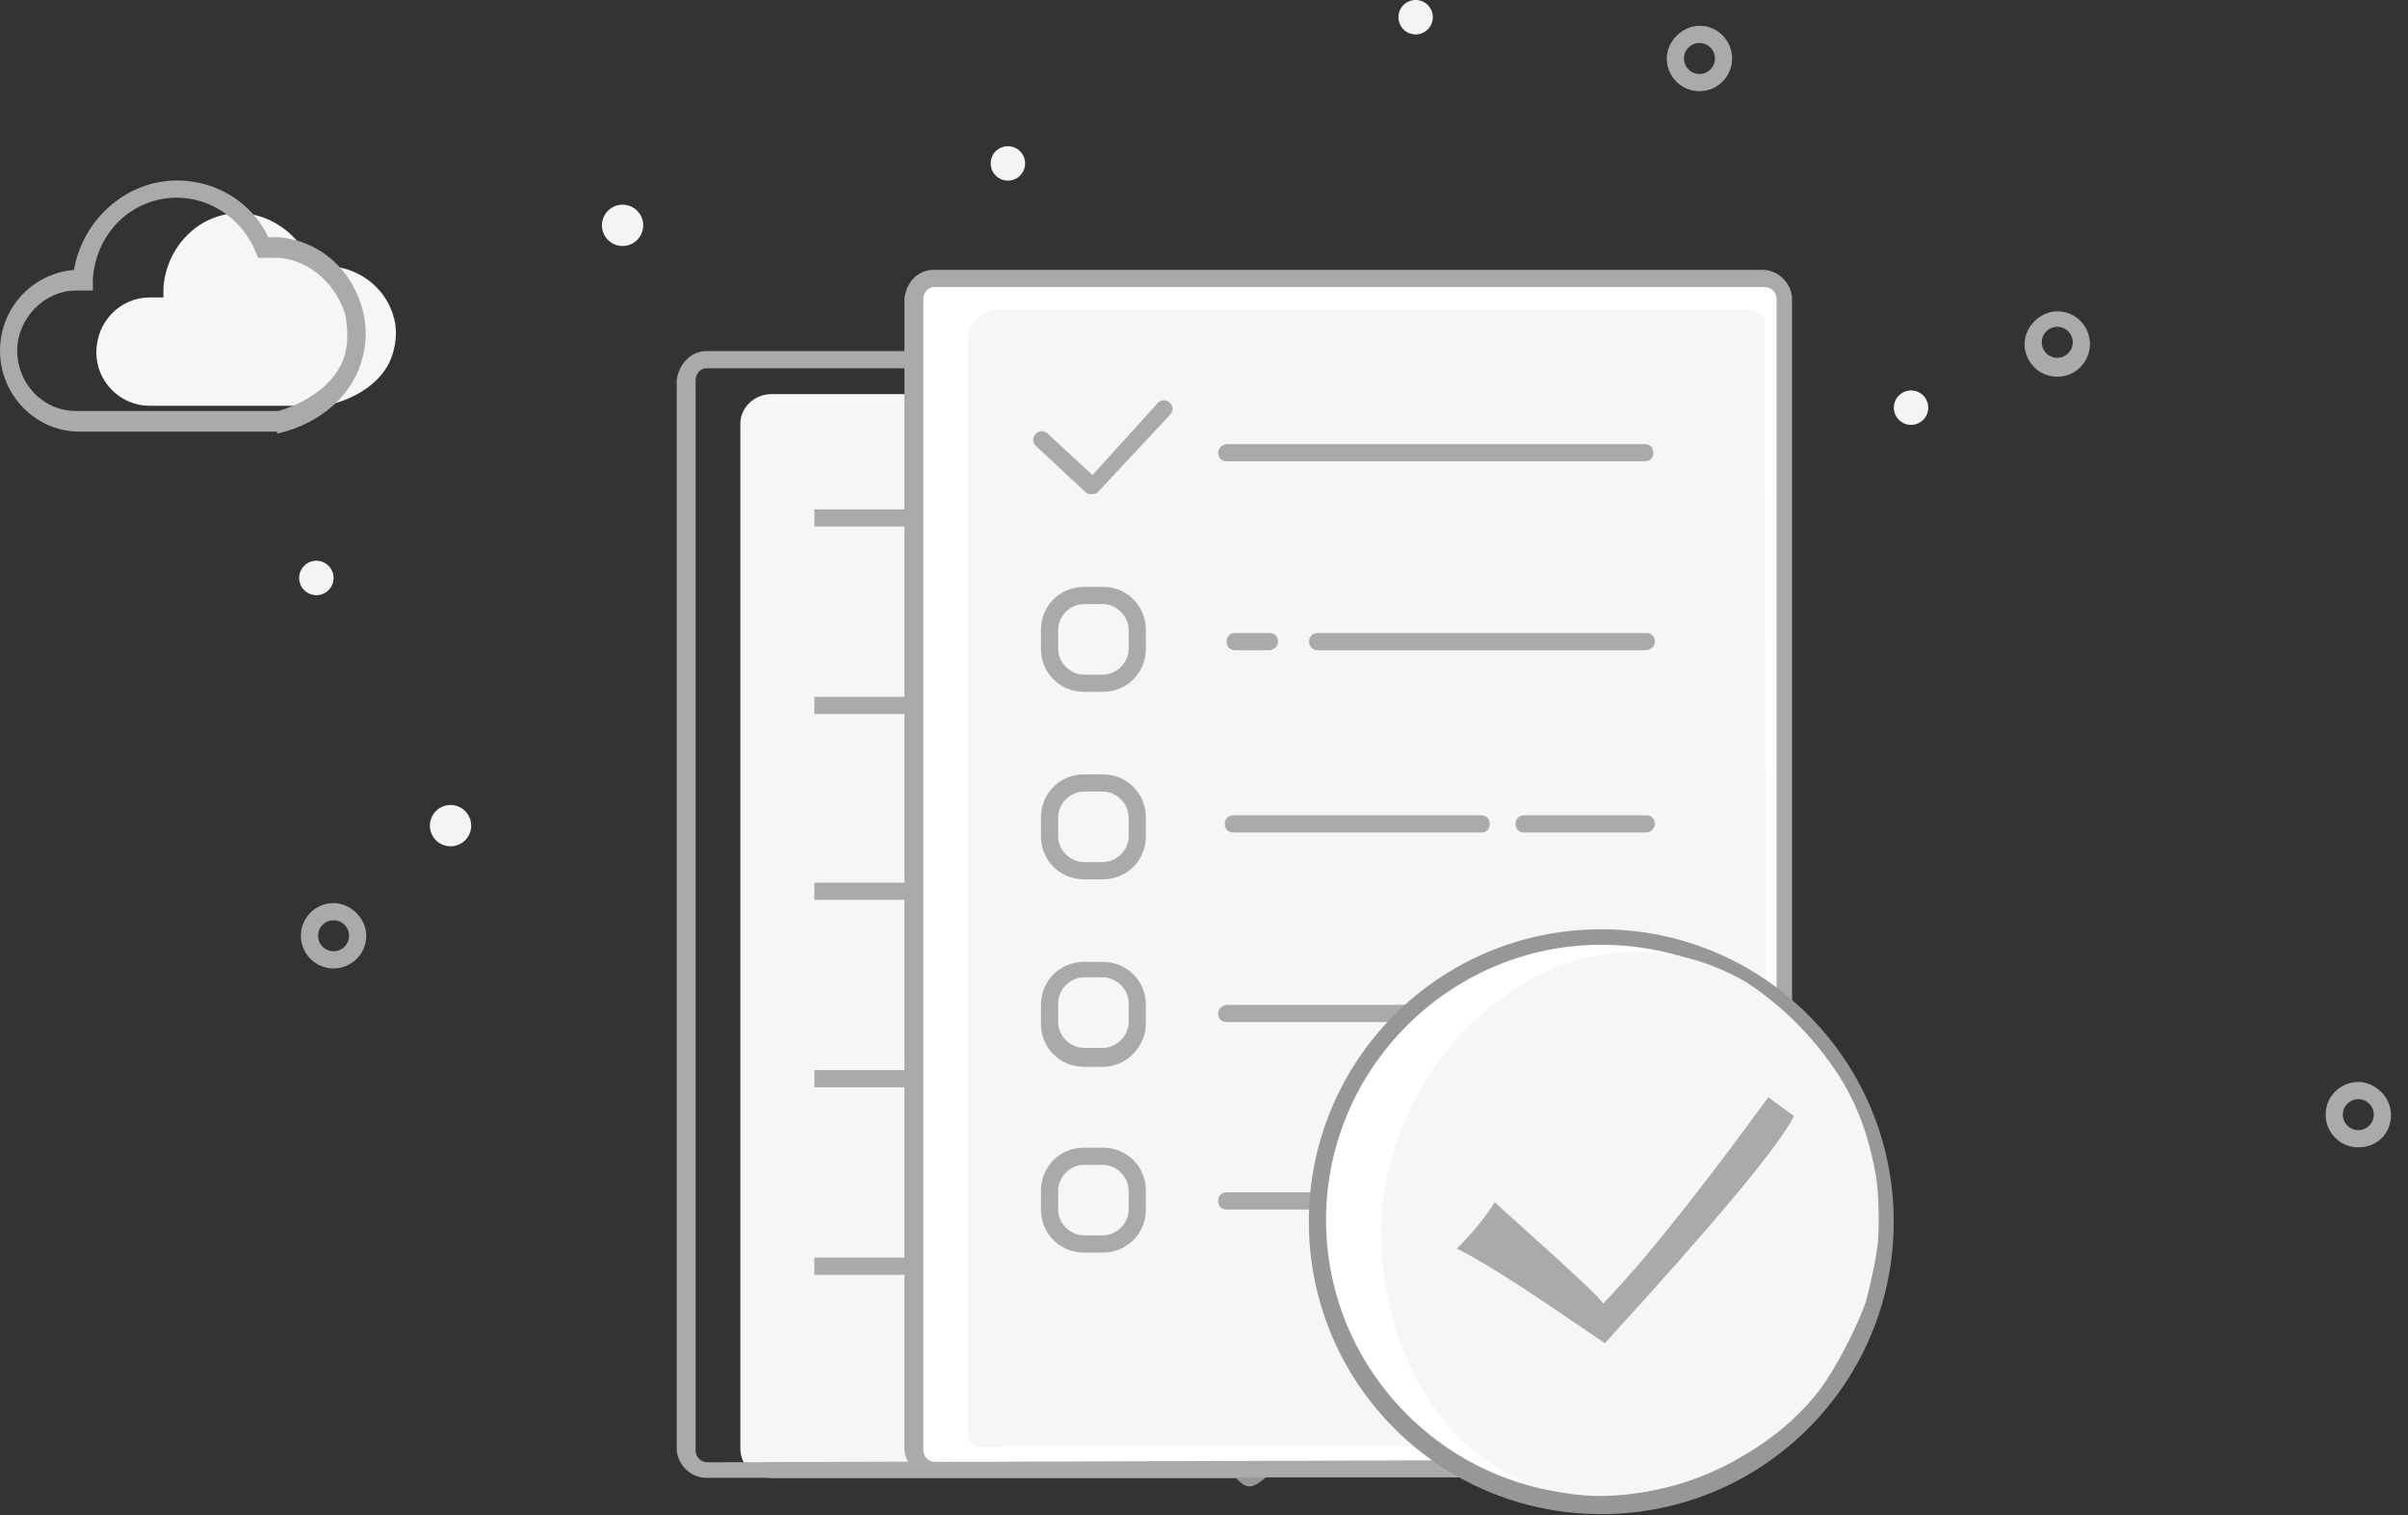 <?xml version="1.0" standalone="no"?><!DOCTYPE svg PUBLIC "-//W3C//DTD SVG 1.1//EN" "http://www.w3.org/Graphics/SVG/1.1/DTD/svg11.dtd"><svg t="1546937835310" class="icon" style="" viewBox="0 0 1627 1024" version="1.1" xmlns="http://www.w3.org/2000/svg" p-id="2520" xmlns:xlink="http://www.w3.org/1999/xlink" width="317.773" height="200"><rect x="0" y="0" width="1627" height="1024" fill="#333333" stroke="none"/><defs><style type="text/css"></style></defs><path d="M838.471 998.569h-317.312c-11.623 0-20.922-8.136-20.922-19.759v-692.74c0-10.461 9.299-19.759 20.922-19.759h507.932c11.623 0 20.922 8.136 20.922 19.759v488.173" fill="#F6F6F6" p-id="2521"></path><path d="M476.991 998.569c-10.461 0-19.759-9.299-19.759-19.759v-721.798c1.162-10.461 9.299-19.759 19.759-19.759h560.236c10.461 0 19.759 9.299 19.759 19.759v526.529l-213.866 215.028h-366.129z m0-749.694c-3.487 0-6.974 3.487-6.974 8.136v722.96c0 4.649 3.487 8.136 8.136 8.136l360.318-1.162 208.054-208.054v-521.88c0-4.649-3.487-8.136-8.136-8.136h-561.398z" fill="#AAAAAA" p-id="2522"></path><path d="M550.217 344.185h412.622v11.623h-412.622zM550.217 470.877h412.622v11.623h-412.622zM550.217 596.407h412.622v11.623h-412.622zM550.217 723.1h412.622v11.623h-412.622zM550.217 849.792h196.431v11.623h-196.431z" fill="#AAAAAA" p-id="2523"></path><path d="M1051.175 783.54c-59.278 26.733-109.258 39.519-151.101 39.519-41.843 0-67.414-1.162-79.037-2.325 16.272 46.493 24.409 80.2 26.733 99.959 2.325 30.22 6.974 58.116-2.325 70.901-5.812 8.136 62.765-60.44 205.73-208.054z" fill="#D8D8D8" p-id="2524"></path><path d="M844.283 1004.38c-2.325 0-4.649-1.162-6.974-3.487-4.649-3.487-4.649-11.623-1.162-16.272 4.649-6.974 3.487-27.896 1.162-46.493 0-5.812-1.162-10.461-1.162-16.272-1.162-18.597-10.461-51.142-25.571-97.635-1.162-3.487 0-8.136 2.325-10.461 2.325-3.487 5.812-4.649 10.461-4.649 10.461 1.162 36.032 1.162 77.875 2.325 39.519 0 88.336-12.785 145.289-38.356 4.649-2.325 11.623-1.162 13.948 3.487 3.487 4.649 2.325 10.461-1.162 15.11-68.577 69.739-119.719 123.205-153.426 158.075-44.168 43.006-54.629 54.629-61.603 54.629z m-5.812-170.86c12.785 39.519 19.759 68.577 20.922 86.011 0 5.812 1.162 10.461 1.162 16.272 1.162 8.136 1.162 16.272 2.325 23.246 23.246-23.246 65.09-66.252 141.802-145.289-38.356 13.948-73.226 19.759-103.446 19.759-27.896 1.162-48.817 1.162-62.765 0z" fill="#979797" p-id="2525"></path><path d="M994.64 992.49l211.541-266.17v-524.204c0-6.974-5.812-13.948-13.948-13.948h-561.398c-6.974 0-12.785 5.812-12.785 13.948v777.589c0 6.974 5.812 13.948 13.948 13.948l362.642-1.162z" fill="#FFFFFF" p-id="2526"></path><path d="M630.835 998.301c-10.461 0-19.759-9.299-19.759-19.759v-776.427c1.162-11.623 9.299-19.759 19.759-19.759h560.236c10.461 0 19.759 9.299 19.759 19.759v526.529l-213.866 269.657h-366.129z m0-804.322c-3.487 0-6.974 3.487-6.974 8.136v777.589c0 4.649 3.487 8.136 8.136 8.136l360.318-1.162 208.054-261.521v-523.042c0-4.649-3.487-8.136-8.136-8.136h-561.398z" fill="#AAAAAA" p-id="2527"></path><path d="M989.991 977.38h-310.338c-17.435 2.325-25.571 0-25.571-6.974v-741.557c0-10.461 9.299-19.759 20.922-19.759h503.283c5.812 0 10.461 2.325 13.948 4.649 0 1.162 0 167.373 1.162 496.309l-203.405 267.333z" fill="#F6F6F6" p-id="2528"></path><path d="M1205.019 728.644c-59.278 26.733-109.258 39.519-151.101 39.519-41.843 0-67.414-1.162-79.037-2.325 16.272 46.493 24.409 80.2 26.733 99.959 2.325 30.22 6.974 106.933-2.325 119.719-5.812 9.299 62.765-76.713 205.73-256.872z" fill="#D8D8D8" p-id="2529"></path><path d="M999.289 999.464c-2.325 0-4.649-1.162-6.974-3.487-4.649-3.487-5.812-11.623-2.325-16.272 2.325-4.649 5.812-33.707 0-111.582-1.162-18.597-10.461-51.142-25.571-97.635-1.162-3.487 0-8.136 2.325-10.461 2.325-3.487 5.812-4.649 10.461-4.649 10.461 1.162 36.032 1.162 77.875 2.325 39.519 0 88.336-12.785 145.289-38.356 4.649-2.325 10.461-1.162 13.948 3.487 3.487 4.649 3.487 10.461 0 13.948-68.577 86.011-119.719 151.101-154.588 194.107-17.435 22.084-30.22 37.194-38.356 48.817-4.649 5.812-8.136 10.461-11.623 13.948l-1.162 1.162c-3.487 2.325-6.974 4.649-9.299 4.649z m-6.974-220.84c12.785 39.519 19.759 68.577 20.922 86.011 2.325 37.194 3.487 62.765 3.487 81.362 27.896-34.869 79.037-98.797 151.101-190.62-43.006 16.272-80.2 23.246-113.907 23.246-26.733 1.162-47.655 1.162-61.603 0z" fill="#979797" p-id="2530"></path><path d="M828.859 300.098h282.443c3.487 0 5.812 2.325 5.812 5.812s-2.325 5.812-5.812 5.812h-282.443c-3.487 0-5.812-2.325-5.812-5.812s3.487-5.812 5.812-5.812zM828.859 679.013h282.443c3.487 0 5.812 2.325 5.812 5.812s-2.325 5.812-5.812 5.812h-282.443c-3.487 0-5.812-2.325-5.812-5.812s3.487-5.812 5.812-5.812zM828.859 805.706h129.017c3.487 0 5.812 2.325 5.812 5.812s-2.325 5.812-5.812 5.812h-129.017c-3.487 0-5.812-2.325-5.812-5.812s2.325-5.812 5.812-5.812zM737.036 333.805c-1.162 0-2.325 0-3.487-1.162l-33.707-31.383c-2.325-2.325-2.325-5.812 0-8.136 2.325-2.325 5.812-2.325 8.136 0l30.22 27.896 44.168-48.817c2.325-2.325 5.812-2.325 8.136 0 2.325 2.325 2.325 5.812 0 8.136l-48.817 52.304c-1.162 1.162-2.325 1.162-4.649 1.162zM745.172 467.472h-12.785c-16.272 0-29.058-12.785-29.058-29.058v-12.785c0-16.272 12.785-29.058 29.058-29.058h12.785c16.272 0 29.058 12.785 29.058 29.058v12.785c0 16.272-12.785 29.058-29.058 29.058z m-12.785-59.278c-9.299 0-17.435 8.136-17.435 17.435v12.785c0 9.299 8.136 17.435 17.435 17.435h12.785c9.299 0 17.435-8.136 17.435-17.435v-12.785c0-9.299-8.136-17.435-17.435-17.435h-12.785zM745.172 594.164h-12.785c-16.272 0-29.058-12.785-29.058-29.058v-12.785c0-16.272 12.785-29.058 29.058-29.058h12.785c16.272 0 29.058 12.785 29.058 29.058v12.785c0 16.272-12.785 29.058-29.058 29.058z m-12.785-59.278c-9.299 0-17.435 8.136-17.435 17.435v12.785c0 9.299 8.136 17.435 17.435 17.435h12.785c9.299 0 17.435-8.136 17.435-17.435v-12.785c0-9.299-8.136-17.435-17.435-17.435h-12.785zM745.172 720.856h-12.785c-16.272 0-29.058-12.785-29.058-29.058v-12.785c0-16.272 12.785-29.058 29.058-29.058h12.785c16.272 0 29.058 12.785 29.058 29.058v12.785c0 15.11-12.785 29.058-29.058 29.058z m-12.785-60.44c-9.299 0-17.435 8.136-17.435 17.435v12.785c0 9.299 8.136 17.435 17.435 17.435h12.785c9.299 0 17.435-8.136 17.435-17.435v-12.785c0-9.299-8.136-17.435-17.435-17.435h-12.785zM745.172 846.387h-12.785c-16.272 0-29.058-12.785-29.058-29.058v-12.785c0-16.272 12.785-29.058 29.058-29.058h12.785c16.272 0 29.058 12.785 29.058 29.058v12.785c0 16.272-12.785 29.058-29.058 29.058z m-12.785-59.278c-9.299 0-17.435 8.136-17.435 17.435v12.785c0 9.299 8.136 17.435 17.435 17.435h12.785c9.299 0 17.435-8.136 17.435-17.435v-12.785c0-9.299-8.136-17.435-17.435-17.435h-12.785z" fill="#AAAAAA" p-id="2531"></path><path d="M890.148 824.361a191.782 191.782 0 1 0 383.564 0 191.782 191.782 0 1 0-383.564 0Z" fill="#FFFFFF" p-id="2532"></path><path d="M1081.93 1023.117c-109.258 0-197.594-88.336-197.594-197.594s88.336-197.594 197.594-197.594 197.594 88.336 197.594 197.594-88.336 197.594-197.594 197.594z m0-384.726C979.646 638.39 895.959 722.077 895.959 824.361s83.687 185.97 185.97 185.97 185.97-83.687 185.97-185.97-82.524-185.97-185.97-185.97z" fill="#979797" p-id="2533"></path><path d="M1093.553 1010.331c45.33-3.487 101.121-26.733 134.829-69.739 12.785-16.272 27.896-47.655 32.545-61.603 3.487-13.948 6.974-29.058 8.136-41.843 1.162-24.409-1.162-43.006-2.325-46.493-4.649-25.571-13.948-49.98-29.058-70.901-16.272-23.246-37.194-43.006-59.278-56.953-20.922-11.623-44.168-19.759-73.226-19.759-94.148 0-172.023 95.31-172.023 189.457s59.278 185.97 160.4 177.834z" fill="#F6F6F6" p-id="2534"></path><path d="M984.377 843.713c17.435-17.435 25.571-31.383 25.571-31.383 6.974 6.974 70.901 62.765 73.226 68.577 34.869-36.032 80.2-96.472 111.582-139.478l17.435 12.785c-11.623 22.084-54.629 73.226-127.855 153.426-44.168-30.22-76.713-52.304-99.959-63.927z" fill="#AAAAAA" p-id="2535"></path><path d="M219.678 274.213H101.121c-19.759 0-36.032-16.272-36.032-36.032 0-20.922 16.272-37.194 36.032-37.194H110.42v-6.974c2.325-27.896 24.409-49.98 51.142-49.98 19.759 0 38.356 12.785 47.655 31.383l2.325 4.649h13.948c19.759 2.325 36.032 16.272 40.681 34.869 1.162 3.487 2.325 11.623 0 20.922-3.487 17.435-19.759 31.383-41.843 37.194" fill="#F6F6F6" p-id="2536"></path><path d="M187.133 291.648H53.467c-29.058 0-53.467-24.409-53.467-54.629 0-29.058 22.084-52.304 49.98-54.629 5.812-33.707 34.869-60.44 69.739-60.44 25.571 0 49.98 13.948 61.603 38.356h6.974c27.896 2.325 49.98 22.084 56.953 49.98 1.162 4.649 3.487 16.272 0 30.22-5.812 25.571-27.896 45.33-56.953 52.304h-1.162z m-4.649-13.948h5.812c23.246-6.974 41.843-22.084 45.33-40.681 2.325-10.461 0-20.922 0-23.246-5.812-20.922-23.246-37.194-44.168-39.519H174.347l-2.325-5.812c-9.299-20.922-30.22-34.869-52.304-34.869-30.22 0-54.629 23.246-56.953 54.629v8.136h-11.623c-20.922 0-39.519 18.597-39.519 40.681s17.435 40.681 39.519 40.681h131.342z" fill="#AAAAAA" p-id="2537"></path><path d="M225.385 654.384c-12.785 0-22.084-10.461-22.084-22.084 0-12.785 10.461-22.084 22.084-22.084s22.084 10.461 22.084 22.084c0 12.785-10.461 22.084-22.084 22.084z m0-32.545c-5.812 0-10.461 4.649-10.461 10.461s4.649 10.461 10.461 10.461 10.461-4.649 10.461-10.461-4.649-10.461-10.461-10.461zM1148.263 61.603c-12.785 0-22.084-10.461-22.084-22.084s10.461-22.084 22.084-22.084c12.785 0 22.084 10.461 22.084 22.084s-9.299 22.084-22.084 22.084z m0-32.545c-5.812 0-10.461 4.649-10.461 10.461s4.649 10.461 10.461 10.461 10.461-4.649 10.461-10.461-4.649-10.461-10.461-10.461zM1390.025 254.547c-12.785 0-22.084-10.461-22.084-22.084s10.461-22.084 22.084-22.084c12.785 0 22.084 10.461 22.084 22.084s-9.299 22.084-22.084 22.084z m0-33.707c-5.812 0-10.461 4.649-10.461 10.461s4.649 10.461 10.461 10.461 10.461-4.649 10.461-10.461-4.649-10.461-10.461-10.461zM1593.43 775.264c-12.785 0-22.084-10.461-22.084-22.084 0-12.785 10.461-22.084 22.084-22.084s22.084 10.461 22.084 22.084c0 12.785-9.299 22.084-22.084 22.084z m0-32.545c-5.812 0-10.461 4.649-10.461 10.461s4.649 10.461 10.461 10.461 10.461-4.649 10.461-10.461-4.649-10.461-10.461-10.461z" fill="#AAAAAA" p-id="2538"></path><path d="M290.474 557.911a13.948 13.948 0 1 0 27.896 0 13.948 13.948 0 1 0-27.896 0Z" fill="#F4F4F4" p-id="2539"></path><path d="M406.706 152.263a13.948 13.948 0 1 0 27.896 0 13.948 13.948 0 1 0-27.896 0Z" fill="#F4F4F4" p-id="2540"></path><path d="M669.389 110.42a11.623 11.623 0 1 0 23.246 0 11.623 11.623 0 1 0-23.246 0Z" fill="#F4F4F4" p-id="2541"></path><path d="M944.858 11.623a11.623 11.623 0 1 0 23.246 0 11.623 11.623 0 1 0-23.246 0Z" fill="#F4F4F4" p-id="2542"></path><path d="M1279.605 275.469a11.623 11.623 0 1 0 23.246 0 11.623 11.623 0 1 0-23.246 0Z" fill="#F4F4F4" p-id="2543"></path><path d="M202.138 390.538a11.623 11.623 0 1 0 23.246 0 11.623 11.623 0 1 0-23.246 0Z" fill="#F4F4F4" p-id="2544"></path><path d="M1112.336 439.355H890.334c-3.487 0-5.812-2.325-5.812-5.812s2.325-5.812 5.812-5.812h222.002c3.487 0 5.812 2.325 5.812 5.812s-3.487 5.812-5.812 5.812z m-254.547 0h-23.246c-3.487 0-5.812-2.325-5.812-5.812s2.325-5.812 5.812-5.812h23.246c3.487 0 5.812 2.325 5.812 5.812s-3.487 5.812-5.812 5.812z" fill="#AAAAAA" p-id="2545"></path><path d="M1112.336 562.561h-82.524c-3.487 0-5.812-2.325-5.812-5.812s2.325-5.812 5.812-5.812h82.524c3.487 0 5.812 2.325 5.812 5.812s-3.487 5.812-5.812 5.812z m-111.582 0H833.38c-3.487 0-5.812-2.325-5.812-5.812s2.325-5.812 5.812-5.812h167.373c3.487 0 5.812 2.325 5.812 5.812s-2.325 5.812-5.812 5.812z" fill="#AAAAAA" p-id="2546"></path></svg>